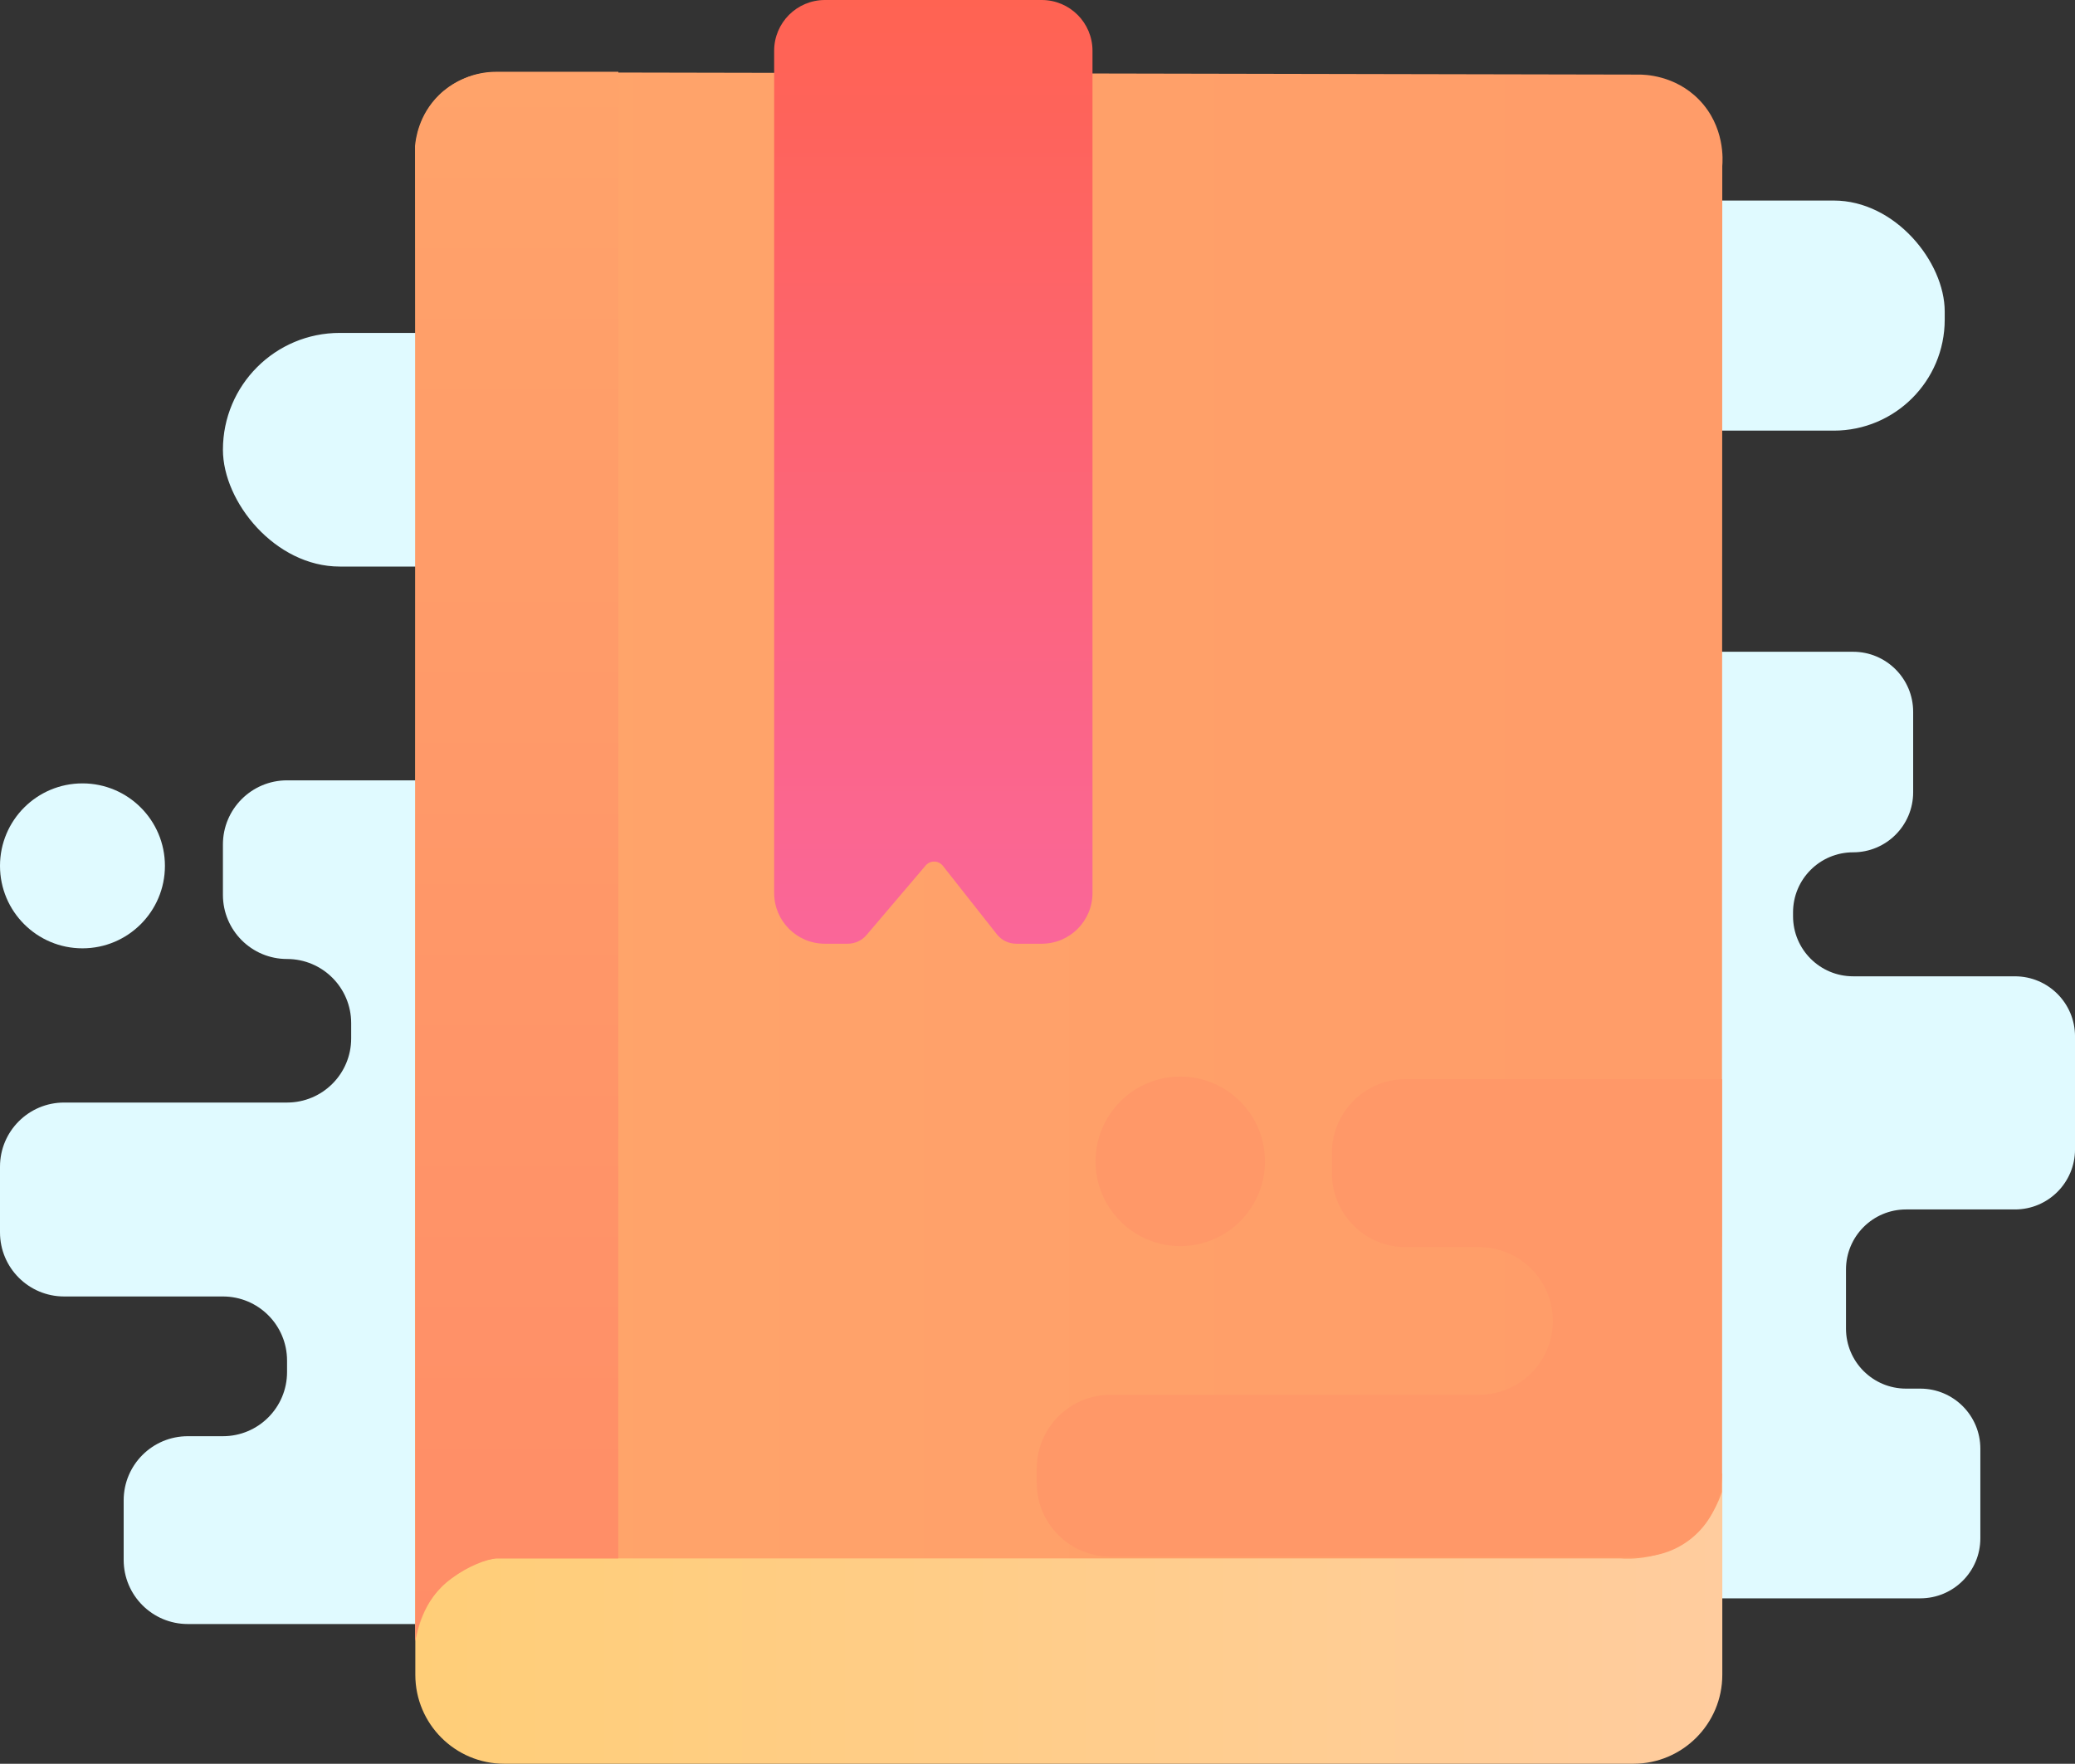 <?xml version="1.0" encoding="UTF-8"?>
<svg id="_Слой_2" data-name="Слой 2" xmlns="http://www.w3.org/2000/svg" width="968.79" height="823.37" xmlns:xlink="http://www.w3.org/1999/xlink" viewBox="0 0 968.79 823.37">
  <rect x="0" y="0" width="968.79" height="823.37" fill="#333333" stroke="none"/>
  <defs>
    <style>
      .cls-1 {
        fill: url(#_Безымянный_градиент_7);
      }

      .cls-2 {
        fill: #ff9868;
      }

      .cls-3 {
        fill: url(#_Безымянный_градиент_15);
      }

      .cls-4 {
        fill: url(#_Безымянный_градиент_4);
      }

      .cls-5 {
        fill: #e0faff;
      }

      .cls-6 {
        fill: url(#_Безымянный_градиент_11);
      }
    </style>
    <linearGradient id="_Безымянный_градиент_11" data-name="Безымянный градиент 11" x1="193.9" y1="755.64" x2="804.12" y2="755.64" gradientUnits="userSpaceOnUse">
      <stop offset="0" stop-color="#ffce78"/>
      <stop offset="1" stop-color="#ffcc9e"/>
    </linearGradient>
    <linearGradient id="_Безымянный_градиент_4" data-name="Безымянный градиент 4" x1="193.75" y1="399.84" x2="804.25" y2="399.84" gradientUnits="userSpaceOnUse">
      <stop offset="0" stop-color="#ffa56a"/>
      <stop offset="1" stop-color="#ff9c69"/>
    </linearGradient>
    <linearGradient id="_Безымянный_градиент_15" data-name="Безымянный градиент 15" x1="241.31" y1="33.5" x2="241.31" y2="766.16" gradientUnits="userSpaceOnUse">
      <stop offset="0" stop-color="#ffa36a"/>
      <stop offset=".99" stop-color="#ff8d67"/>
    </linearGradient>
    <linearGradient id="_Безымянный_градиент_7" data-name="Безымянный градиент 7" x1="435.74" y1="440.55" x2="435.74" y2="0" gradientUnits="userSpaceOnUse">
      <stop offset="0" stop-color="#fa6699"/>
      <stop offset="1" stop-color="#ff6352"/>
    </linearGradient>
  </defs>
  <g>
    <path class="cls-5" d="m272.32,394.22c0-16.54-13.4-29.94-29.94-29.94h-108.36c-16.54,0-29.94,13.4-29.94,29.94v23.52c0,16.54,13.4,29.94,29.94,29.94h0c16.54,0,29.94,13.4,29.94,29.94v7.13c0,16.54-13.4,29.94-29.94,29.94H29.94c-16.54,0-29.94,13.4-29.94,29.94v30.65c0,16.54,13.4,29.94,29.94,29.94h74.14c16.54,0,29.94,13.4,29.94,29.94v5.35c0,16.54-13.4,29.94-29.94,29.94h-16.4c-16.54,0-29.94,13.4-29.94,29.94v27.8c0,16.54,13.4,29.94,29.94,29.94h155.05c16.54,0,29.94-13.4,29.94-29.94v-57.74h-.36v-153.62h.71v-69.86h-.71v-52.75Z"/>
    <rect class="cls-5" x="104.08" y="155.41" width="181.07" height="109.07" rx="54.53" ry="54.53"/>
    <circle class="cls-5" cx="38.5" cy="404.2" r="38.5"/>
    <path class="cls-5" d="m940.75,455.76h-75.56c-15.49,0-28.04-12.55-28.04-28.04v-1.8c0-15.49,12.55-28.04,28.04-28.04h0c15.49,0,28.04-12.55,28.04-28.04v-37.54c0-15.49-12.55-28.04-28.04-28.04h-115.01c-15.49,0-28.04,12.55-28.04,28.04v385.8c0,15.49,12.55,28.04,28.04,28.04h146.38c15.49,0,28.04-12.55,28.04-28.04v-41.82c0-15.49-12.55-28.04-28.04-28.04h-6.65c-15.49,0-28.04-12.55-28.04-28.04v-27.56c0-15.49,12.55-28.04,28.04-28.04h50.85c15.49,0,28.04-12.55,28.04-28.04v-52.75c0-15.49-12.55-28.04-28.04-28.04Z"/>
    <rect class="cls-5" x="723.56" y="93.62" width="184.4" height="107.41" rx="51.8" ry="51.8"/>
  </g>
  <path class="cls-6" d="m193.9,687.92h610.22v93.92c0,22.92-18.61,41.52-41.52,41.52H235.43c-22.92,0-41.52-18.61-41.52-41.52v-93.92h0Z"/>
  <path class="cls-4" d="m193.9,765.98c.86-3.72,3.71-18.75,14.79-27.53,12.03-9.53,18.96-10.43,22.99-10.96h524.67c3.53.28,20.67,1.25,34.69-11.17,8.05-7.13,11.47-15.48,12.89-19.84.06-206.34.12-412.67.18-619.01.21-2.3,1.43-18.4-10.93-31.01-11.28-11.5-25.59-11.66-28.16-11.64-177.15-.36-354.3-.71-531.45-1.07-2.44-.13-17.06-.67-28.63,10.63-9.54,9.32-10.9,20.72-11.17,23.82.46,230.87-.34,466.91.12,697.78Z"/>
  <path class="cls-3" d="m288.64,727.49h-56.96c-4.44.42-12.72,3.39-20.69,9.2-14.21,10.35-16.51,25.74-17.09,29.48V71.38c0-20.92,16.96-37.87,37.87-37.87h56.94l-.07,693.98Z"/>
  <path class="cls-1" d="m486.36,440.55h-11.87c-3.53,0-6.87-1.62-9.06-4.39l-25.22-31.98c-2.03-2.57-5.91-2.64-8.03-.15l-27.61,32.46c-2.19,2.58-5.41,4.06-8.79,4.06h-10.64c-13.09,0-23.7-10.61-23.7-23.7V23.7c0-13.09,10.61-23.7,23.7-23.7h101.23c13.09,0,23.7,10.61,23.7,23.7v393.15c0,13.09-10.61,23.7-23.7,23.7Z"/>
  <g>
    <path class="cls-2" d="m656.32,503.76c-19.03,0-34.46,15.43-34.46,34.46v9.51c0,19.03,15.43,34.46,34.46,34.46h34.22c19.03,0,34.46,15.43,34.46,34.46h0c0,19.03-15.43,34.46-34.46,34.46h-172.04c-19.03,0-34.46,15.43-34.46,34.46v6.65c0,19.03,15.43,34.46,34.46,34.46h247.1c21.18,0,38.35-17.17,38.35-38.35v-106.13h.04v-78.42h-147.67Z"/>
    <circle class="cls-2" cx="551.05" cy="542.14" r="39.56" transform="translate(-221.95 548.44) rotate(-45)"/>
  </g>
</svg>